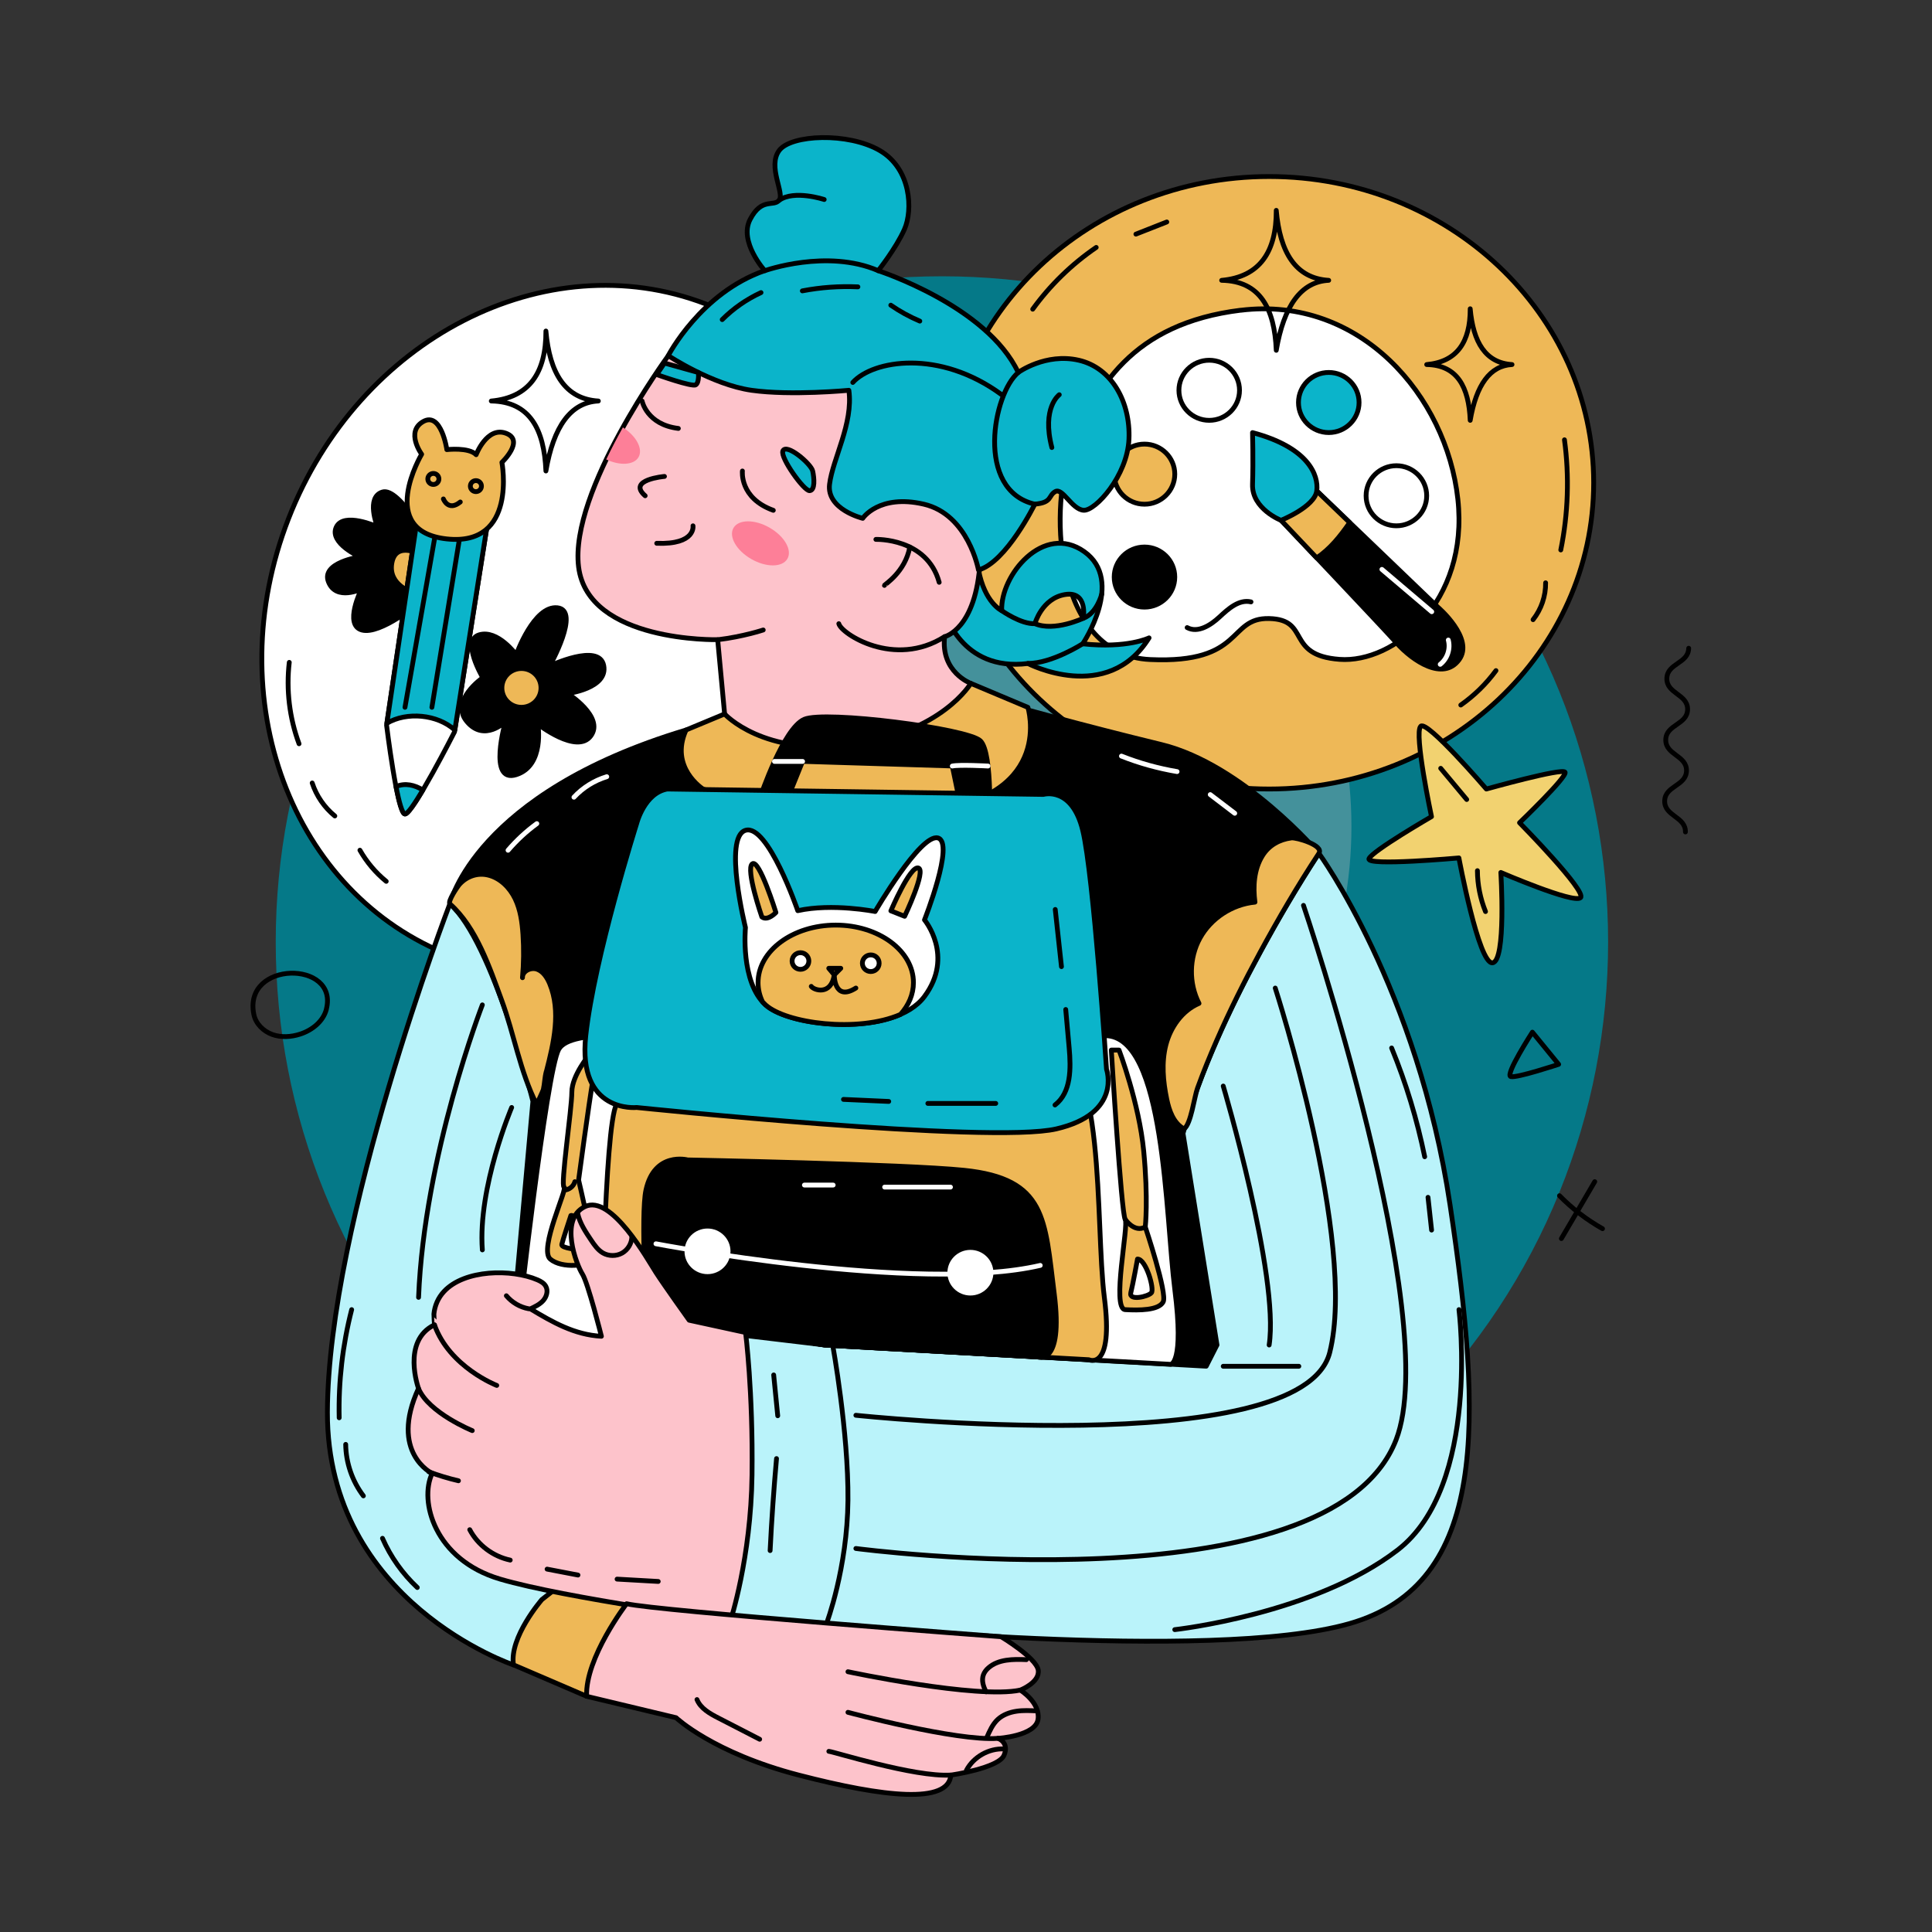 <svg width="201" height="201" viewBox="0 0 201 201" fill="none" xmlns="http://www.w3.org/2000/svg">
<rect x="0" y="0" width="201" height="201" fill="#333333" stroke="none"/>
<g clip-path="url(#clip0_186_134398)">
<path d="M147.003 146.975C174.07 119.928 174.07 76.076 147.003 49.029C119.936 21.982 76.052 21.982 48.985 49.029C21.919 76.076 21.919 119.928 48.985 146.975C76.052 174.022 119.936 174.022 147.003 146.975Z" fill="#057988"/>
<path d="M127.546 117.476C144.951 100.084 144.951 71.885 127.546 54.492C110.14 37.1 81.921 37.1 64.515 54.492C47.11 71.885 47.11 100.084 64.515 117.476C81.921 134.869 110.14 134.869 127.546 117.476Z" fill="#44919B"/>
<g clip-path="url(#clip1_186_134398)">
<path d="M90.371 77.115C97.675 58.385 90.086 38.016 73.42 31.62C56.755 25.224 37.323 35.223 30.019 53.953C22.714 72.683 30.303 93.052 46.969 99.448C63.635 105.845 83.066 95.846 90.371 77.115Z" fill="white" stroke="black" stroke-width="0.5" stroke-linecap="round" stroke-linejoin="round"/>
<path d="M132.039 82.087C150.685 82.087 165.801 67.823 165.801 50.226C165.801 32.63 150.685 18.365 132.039 18.365C113.393 18.365 98.277 32.63 98.277 50.226C98.277 67.823 113.393 82.087 132.039 82.087Z" fill="#EEB857" stroke="black" stroke-width="0.5" stroke-linecap="round" stroke-linejoin="round"/>
<path d="M56.795 49C56.613 44.659 55.125 41.788 51.113 41.72C55.075 41.358 56.807 38.774 56.795 34.44C57.178 38.824 58.81 41.514 62.25 41.72C59.375 41.863 57.586 44.366 56.795 49Z" stroke="black" stroke-width="0.5" stroke-linecap="round" stroke-linejoin="round"/>
<path d="M44.935 56.867C44.935 56.867 41.564 50.651 39.794 51.187C38.03 51.716 39.26 54.799 39.26 54.799C39.26 54.799 35.726 53.205 34.979 54.855C34.232 56.499 37.44 57.938 37.44 57.938C37.44 57.938 33.372 58.523 34.175 60.541C34.979 62.559 37.603 61.282 37.603 61.282C37.603 61.282 35.732 65.037 37.66 65.548C39.587 66.059 43.598 62.715 43.598 62.715L44.935 56.873V56.867Z" fill="black" stroke="black" stroke-width="0.5" stroke-linecap="round" stroke-linejoin="round"/>
<path d="M43.541 57.607C43.541 57.607 41.131 56.331 40.76 58.616C40.384 60.902 42.958 61.643 42.958 61.643L43.548 57.607H43.541Z" fill="#EEB857" stroke="black" stroke-width="0.5" stroke-linecap="round" stroke-linejoin="round"/>
<path d="M53.709 68.12C53.709 68.12 51.782 65.466 49.855 66.046C47.928 66.631 50.231 70.505 50.231 70.505C50.231 70.505 46.754 72.896 48.574 75.07C50.395 77.249 52.586 75.07 52.586 75.07C52.586 75.07 50.715 81.546 53.709 80.594C56.704 79.641 55.957 75.338 55.957 75.338C55.957 75.338 60.025 78.526 61.469 76.558C62.913 74.59 59.058 72.149 59.058 72.149C59.058 72.149 63.289 71.62 62.806 69.228C62.322 66.837 57.187 69.284 57.187 69.284C57.187 69.284 60.452 63.499 57.991 63.231C55.53 62.963 53.709 68.113 53.709 68.113V68.12Z" fill="black" stroke="black" stroke-width="0.5" stroke-linecap="round" stroke-linejoin="round"/>
<path d="M56.283 71.569C56.283 72.683 55.373 73.586 54.249 73.586C53.125 73.586 52.215 72.683 52.215 71.569C52.215 70.454 53.125 69.551 54.249 69.551C55.373 69.551 56.283 70.454 56.283 71.569Z" fill="#EEB857" stroke="black" stroke-width="0.5" stroke-linecap="round" stroke-linejoin="round"/>
<path d="M50.872 53.465L47.288 76.141C47.288 76.141 42.912 84.741 42.127 84.691C41.343 84.635 40.219 75.449 40.219 75.449L43.54 53.092L50.872 53.465Z" fill="white" stroke="black" stroke-width="0.5" stroke-linecap="round" stroke-linejoin="round"/>
<path d="M41.199 81.832C41.507 83.408 41.84 84.666 42.128 84.685C42.411 84.704 43.152 83.607 43.993 82.194C43.152 81.671 42.16 81.421 41.199 81.832Z" fill="#0BB4CA" stroke="black" stroke-width="0.5" stroke-linecap="round" stroke-linejoin="round"/>
<path d="M47.319 75.948L50.872 53.465L43.539 53.092L40.25 75.244C42.322 74.017 45.511 74.316 47.312 75.948H47.319Z" fill="#0BB4CA" stroke="black" stroke-width="0.5" stroke-linecap="round" stroke-linejoin="round"/>
<path d="M42.133 73.587L45.56 54.051L48.046 54.58L44.933 73.587" stroke="black" stroke-width="0.5" stroke-linecap="round" stroke-linejoin="round"/>
<path d="M46.485 46.777C46.485 46.777 48.789 46.51 49.536 47.307C49.536 47.307 50.66 44.336 52.643 45.077C54.627 45.818 52.217 48.104 52.217 48.104C52.217 48.104 53.874 56.866 46.491 56.069C39.102 55.272 43.867 47.257 43.867 47.257C43.867 47.257 42.153 44.922 44.03 43.857C45.907 42.792 46.491 46.777 46.491 46.777H46.485Z" fill="#EEB857" stroke="black" stroke-width="0.5" stroke-linecap="round" stroke-linejoin="round"/>
<path d="M46.129 51.908C46.129 51.908 46.631 53.253 47.887 52.226" stroke="black" stroke-width="0.5" stroke-linecap="round" stroke-linejoin="round"/>
<path d="M45.663 49.829C45.663 50.146 45.406 50.402 45.085 50.402C44.765 50.402 44.508 50.146 44.508 49.829C44.508 49.511 44.765 49.256 45.085 49.256C45.406 49.256 45.663 49.511 45.663 49.829Z" stroke="black" stroke-width="0.5" stroke-linecap="round" stroke-linejoin="round"/>
<path d="M50.089 50.575C50.089 50.892 49.831 51.148 49.511 51.148C49.191 51.148 48.934 50.892 48.934 50.575C48.934 50.257 49.191 50.002 49.511 50.002C49.831 50.002 50.089 50.257 50.089 50.575Z" stroke="black" stroke-width="0.5" stroke-linecap="round" stroke-linejoin="round"/>
<path d="M129.083 32.278C141.513 30.752 150.496 41.196 151.67 51.926C152.85 62.651 145.034 69.028 139.359 68.598C133.684 68.175 136.396 64.457 132.039 64.351C127.689 64.245 129.51 69.065 119.66 68.617C109.81 68.175 109.163 53.24 111.292 47.355C113.84 40.293 117.839 33.654 129.083 32.272V32.278Z" fill="white" stroke="black" stroke-width="0.5" stroke-linecap="round" stroke-linejoin="round"/>
<path d="M132.779 36.445C132.597 32.105 131.109 29.233 127.098 29.165C131.059 28.804 132.792 26.219 132.779 21.885C133.162 26.269 134.794 28.959 138.234 29.165C135.359 29.308 133.57 31.812 132.779 36.445Z" stroke="black" stroke-width="0.5" stroke-linecap="round" stroke-linejoin="round"/>
<path d="M152.956 43.731C152.812 40.275 151.625 37.983 148.43 37.927C151.587 37.641 152.968 35.579 152.956 32.123C153.264 35.617 154.563 37.759 157.306 37.927C155.015 38.046 153.59 40.038 152.956 43.731Z" stroke="black" stroke-width="0.5" stroke-linecap="round" stroke-linejoin="round"/>
<path d="M128.955 40.605C128.955 42.33 127.543 43.731 125.804 43.731C124.065 43.731 122.652 42.33 122.652 40.605C122.652 38.88 124.065 37.478 125.804 37.478C127.543 37.478 128.955 38.88 128.955 40.605Z" stroke="black" stroke-width="0.5" stroke-linecap="round" stroke-linejoin="round"/>
<path d="M122.221 49.329C122.221 51.054 120.808 52.456 119.069 52.456C117.33 52.456 115.918 51.054 115.918 49.329C115.918 47.604 117.33 46.203 119.069 46.203C120.808 46.203 122.221 47.604 122.221 49.329Z" fill="#EEB857" stroke="black" stroke-width="0.5" stroke-linecap="round" stroke-linejoin="round"/>
<path d="M148.428 51.578C148.428 53.303 147.015 54.704 145.276 54.704C143.537 54.704 142.125 53.303 142.125 51.578C142.125 49.852 143.537 48.451 145.276 48.451C147.015 48.451 148.428 49.852 148.428 51.578Z" stroke="black" stroke-width="0.5" stroke-linecap="round" stroke-linejoin="round"/>
<path d="M122.221 60.036C122.221 61.762 120.808 63.163 119.069 63.163C117.33 63.163 115.918 61.762 115.918 60.036C115.918 58.311 117.33 56.91 119.069 56.91C120.808 56.91 122.221 58.311 122.221 60.036Z" fill="black" stroke="black" stroke-width="0.5" stroke-linecap="round" stroke-linejoin="round"/>
<path d="M141.393 41.876C141.393 43.601 139.98 45.003 138.241 45.003C136.502 45.003 135.09 43.601 135.09 41.876C135.09 40.151 136.502 38.75 138.241 38.75C139.98 38.75 141.393 40.151 141.393 41.876Z" fill="#0BB4CA" stroke="black" stroke-width="0.5" stroke-linecap="round" stroke-linejoin="round"/>
<path d="M135.693 49.828L149.586 63.162C149.586 63.162 153.434 66.438 151.789 68.649C150.144 70.859 147.005 68.804 145.285 66.88C143.565 64.962 133.289 54.126 133.289 54.126L132.68 50.221L135.699 49.822L135.693 49.828Z" fill="black" stroke="black" stroke-width="0.5" stroke-linecap="round" stroke-linejoin="round"/>
<path d="M140.419 54.368L135.691 49.828L132.672 50.227L133.281 54.132C133.281 54.132 134.913 55.85 136.985 58.042C138.403 57.09 139.439 55.776 140.419 54.368Z" fill="#EEB857" stroke="black" stroke-width="0.5" stroke-linecap="round" stroke-linejoin="round"/>
<path d="M133.28 54.131C133.28 54.131 136.77 52.73 136.99 51.08C137.209 49.429 136.111 46.552 130.31 45.008C130.31 45.008 130.392 47.848 130.31 50.395C130.229 52.942 133.28 54.138 133.28 54.138V54.131Z" fill="#0BB4CA" stroke="black" stroke-width="0.5" stroke-linecap="round" stroke-linejoin="round"/>
<path d="M147.812 75.556C148.471 74.902 154.636 82.089 154.636 82.089C154.636 82.089 162.584 79.859 162.828 80.339C163.067 80.818 158.089 85.595 158.089 85.595C158.089 85.595 165.151 92.763 164.429 93.398C163.707 94.033 156.143 90.77 156.143 90.77C156.143 90.77 156.72 100.012 155.276 100.168C153.832 100.33 151.78 89.257 151.78 89.257C151.78 89.257 142.106 90.135 142.426 89.338C142.746 88.54 148.929 84.96 148.929 84.96C148.929 84.96 147.084 76.278 147.806 75.562L147.812 75.556Z" fill="#F2D270" stroke="black" stroke-width="0.5" stroke-linecap="round" stroke-linejoin="round"/>
<path d="M112.647 66.974C112.647 66.974 117.06 60.423 112.81 57.396C108.554 54.369 104.059 59.862 104.216 63.53C104.216 63.53 102.452 62.733 101.805 59.308C101.165 55.883 98.277 63.611 98.277 63.611C98.277 63.611 99.96 69.901 106.941 69.029C106.941 69.029 115.208 73.333 119.546 66.364C119.546 66.364 117.299 67.479 112.641 66.981L112.647 66.974ZM107.669 64.882C107.669 64.882 108.391 62.254 110.801 61.855C113.212 61.456 112.704 64.321 112.704 64.321C112.704 64.321 109.678 65.754 107.669 64.882Z" fill="#0BB4CA" stroke="black" stroke-width="0.5" stroke-linecap="round" stroke-linejoin="round"/>
<path d="M104.215 63.529C104.215 63.529 106.224 64.962 107.668 64.881" stroke="black" stroke-width="0.5" stroke-linecap="round" stroke-linejoin="round"/>
<path d="M114.618 61.816C114.618 61.816 114.122 63.809 112.703 64.326" stroke="black" stroke-width="0.5" stroke-linecap="round" stroke-linejoin="round"/>
<path d="M112.645 66.973C112.645 66.973 109.463 69.022 106.945 69.022" stroke="black" stroke-width="0.5" stroke-linecap="round" stroke-linejoin="round"/>
<path d="M46.806 94.034L137.212 88.777C137.212 88.777 147.489 102.84 150.86 125.359C154.231 147.878 154.852 164.768 140.414 168.91C125.969 173.051 85.986 168.91 85.986 168.91L53.417 173.213C53.417 173.213 34.012 166.68 34.063 146.926C34.113 127.171 46.8 94.04 46.8 94.04L46.806 94.034Z" fill="#BAF3FA" stroke="black" stroke-width="0.5" stroke-linecap="round" stroke-linejoin="round"/>
<path d="M151.787 136.25C151.787 136.25 154.078 154.572 145.402 161.261C136.733 167.949 122.219 169.543 122.219 169.543" stroke="black" stroke-width="0.5" stroke-linecap="round" stroke-linejoin="round"/>
<path d="M135.611 94.195C135.611 94.195 150.138 137.148 145.247 149.79C138.342 167.633 89.043 161.1 89.043 161.1" stroke="black" stroke-width="0.5" stroke-linecap="round" stroke-linejoin="round"/>
<path d="M132.673 102.795C132.673 102.795 141.23 129.238 138.342 140.709C135.454 152.181 89.043 147.242 89.043 147.242" stroke="black" stroke-width="0.5" stroke-linecap="round" stroke-linejoin="round"/>
<path d="M127.262 112.99C127.262 112.99 133.125 132.782 132.039 139.931" stroke="black" stroke-width="0.5" stroke-linecap="round" stroke-linejoin="round"/>
<path d="M135.128 142.143H127.262" stroke="black" stroke-width="0.5" stroke-linecap="round" stroke-linejoin="round"/>
<path d="M50.182 104.545C50.182 104.545 44.131 120.158 43.547 134.974" stroke="black" stroke-width="0.5" stroke-linecap="round" stroke-linejoin="round"/>
<path d="M53.233 115.219C53.233 115.219 49.699 123.502 50.182 130.035" stroke="black" stroke-width="0.5" stroke-linecap="round" stroke-linejoin="round"/>
<path d="M46.805 94.034C46.805 94.034 49.372 82.556 71.376 75.948L90.002 80.694L105.941 73.588C105.941 73.588 112.325 75.394 120.832 77.462C129.344 79.535 137.21 88.771 137.21 88.771C137.21 88.771 126.613 104.702 123.079 117.923L126.613 139.926L125.49 142.136L85.827 139.926L77.559 138.63L61.482 145.132L53.227 139.11L55.443 114.579C55.443 114.579 51.3 98.013 46.805 94.027V94.034Z" fill="black" stroke="black" stroke-width="0.5" stroke-linecap="round" stroke-linejoin="round"/>
<path d="M56.83 111.489C56.667 112.112 56.66 112.741 56.529 113.339C56.491 113.507 55.838 114.902 55.819 114.864C54.118 111.539 53.478 107.553 52.184 104.041C50.954 100.703 49.567 96.486 46.811 94.045C46.535 93.802 47.608 92.214 47.822 91.984C48.581 91.156 49.699 90.769 50.816 91.05C52.059 91.361 53.044 92.364 53.597 93.51C54.149 94.662 54.319 95.951 54.407 97.221C54.507 98.722 54.488 100.223 54.357 101.718C54.331 101.033 55.223 100.603 55.87 100.833C56.516 101.064 56.924 101.705 57.188 102.34C58.381 105.218 57.615 108.487 56.836 111.501L56.83 111.489Z" fill="#EEB857" stroke="black" stroke-width="0.5" stroke-linecap="round" stroke-linejoin="round"/>
<path d="M137.215 88.776C137.215 88.776 137.19 88.814 137.178 88.839C134.999 92.152 132.99 95.596 131.101 99.077C129.468 102.085 127.937 105.149 126.568 108.282C125.859 109.907 125.187 111.545 124.584 113.214C124.252 114.123 123.9 116.975 123.184 117.449C122.073 116.845 121.634 115.531 121.389 114.366C121 112.504 120.824 110.555 121.295 108.711C121.772 106.868 122.977 105.143 124.741 104.389C123.662 102.29 123.699 99.662 124.842 97.595C125.984 95.527 128.2 94.082 130.561 93.858C130.347 92.214 130.46 90.452 131.333 89.038C131.998 87.954 133.091 87.338 134.353 87.176C134.867 87.107 137.768 87.948 137.215 88.77V88.776Z" fill="#EEB857" stroke="black" stroke-width="0.5" stroke-linecap="round" stroke-linejoin="round"/>
<path d="M81.973 32.621L69.53 36.999C69.53 36.999 59.21 51.099 60.195 58.983C61.181 66.867 74.665 66.55 74.665 66.55L75.387 74.278L78.52 79.217L99.236 77.467L101 71.096C101 71.096 97.849 69.938 98.276 66.238C98.276 66.238 101.565 65.485 101.967 58.373C102.369 51.261 98.276 34.776 98.276 34.776L81.973 32.627V32.621Z" fill="#FDC3CB" stroke="black" stroke-width="0.5" stroke-linecap="round" stroke-linejoin="round"/>
<path d="M79.568 28.162C79.568 28.162 76.837 25.136 78.042 22.825C79.248 20.515 80.472 21.548 81.062 20.832C81.652 20.116 79.825 17.326 81.062 15.657C82.299 13.988 88.237 13.745 91.527 15.657C94.816 17.569 94.98 21.872 94.094 23.859C93.209 25.852 91.364 28.162 91.364 28.162C91.364 28.162 102.682 31.818 105.934 38.749C105.934 38.749 108.784 36.682 112.237 37.479C115.69 38.276 117.617 41.857 117.454 45.681C117.291 49.505 113.963 53.166 112.739 53.086C111.515 53.005 110.548 50.713 109.789 51.142C109.029 51.572 109.506 52.288 107.661 52.45C107.661 52.45 104.691 58.504 101.797 59.301C101.797 59.301 100.755 53.522 96.097 52.45C91.439 51.379 89.757 53.926 89.757 53.926C89.757 53.926 85.984 53.011 86.304 50.383C86.624 47.748 88.79 44.049 88.313 40.605C88.313 40.605 82.292 41.184 78.193 40.605C74.094 40.026 69.523 36.999 69.523 36.999C69.523 36.999 72.895 30.466 79.561 28.156L79.568 28.162Z" fill="#0BB4CA" stroke="black" stroke-width="0.5" stroke-linecap="round" stroke-linejoin="round"/>
<path d="M85.746 20.757C85.746 20.757 82.638 19.723 81.062 20.838" stroke="black" stroke-width="0.5" stroke-linecap="round" stroke-linejoin="round"/>
<path d="M110.204 41.066C110.204 41.066 108.352 42.405 109.432 46.559" stroke="black" stroke-width="0.5" stroke-linecap="round" stroke-linejoin="round"/>
<path d="M105.943 38.75C103.331 40.905 101.404 51.019 107.669 52.457" stroke="black" stroke-width="0.5" stroke-linecap="round" stroke-linejoin="round"/>
<path d="M88.723 39.789C90.813 37.479 97.712 36.283 104.216 41.066" stroke="black" stroke-width="0.5" stroke-linecap="round" stroke-linejoin="round"/>
<path d="M91.125 56.118C91.125 56.118 96.442 55.944 97.71 60.583" stroke="black" stroke-width="0.5" stroke-linecap="round" stroke-linejoin="round"/>
<path d="M92.012 60.902C92.012 60.821 94.171 59.532 94.655 56.91" stroke="black" stroke-width="0.5" stroke-linecap="round" stroke-linejoin="round"/>
<path d="M77.238 49C77.238 49 76.918 51.821 80.452 53.092" stroke="black" stroke-width="0.5" stroke-linecap="round" stroke-linejoin="round"/>
<path d="M66.801 41.721C66.801 41.721 67.284 44.174 70.574 44.573" stroke="black" stroke-width="0.5" stroke-linecap="round" stroke-linejoin="round"/>
<path d="M69.13 49.566C69.13 49.566 65.194 49.903 67.121 51.578" stroke="black" stroke-width="0.5" stroke-linecap="round" stroke-linejoin="round"/>
<path d="M72.097 54.705C72.097 54.705 72.417 56.679 68.324 56.524" stroke="black" stroke-width="0.5" stroke-linecap="round" stroke-linejoin="round"/>
<path d="M79.404 65.541C79.404 65.541 77.313 66.239 74.664 66.556" stroke="black" stroke-width="0.5" stroke-linecap="round" stroke-linejoin="round"/>
<path d="M87.269 64.887C87.508 65.921 93.051 69.558 98.274 66.238" stroke="black" stroke-width="0.5" stroke-linecap="round" stroke-linejoin="round"/>
<path d="M81.44 46.933C81.785 46.042 84.384 48.253 84.548 49C84.711 49.748 84.817 51.018 84.227 51.049C83.637 51.08 81.176 47.624 81.446 46.939L81.44 46.933Z" fill="#0BB4CA" stroke="black" stroke-width="0.5" stroke-linecap="round" stroke-linejoin="round"/>
<path d="M68.324 38.967C68.324 38.967 72.016 40.294 72.392 40.032C72.769 39.764 72.656 38.755 72.656 38.755L69.128 37.772L68.324 38.967Z" fill="#0BB4CA" stroke="black" stroke-width="0.5" stroke-linecap="round" stroke-linejoin="round"/>
<path d="M81.917 58.137C81.39 59.04 79.714 59.052 78.163 58.162C76.612 57.271 75.784 55.826 76.311 54.923C76.838 54.02 78.515 54.008 80.065 54.898C81.616 55.789 82.445 57.234 81.917 58.137Z" fill="#FD7F98"/>
<path d="M66.429 47.568C66.925 46.715 66.203 45.364 64.803 44.467C64.213 45.526 63.623 46.647 63.07 47.799C64.502 48.471 65.945 48.39 66.429 47.568Z" fill="#FD7F98"/>
<path d="M75.387 74.278C75.387 74.278 79.398 78.737 88.714 77.467C98.031 76.19 101 71.096 101 71.096L106.939 73.593C106.939 73.593 109.751 82.648 97.064 84.317C84.376 85.992 73.139 82.088 73.139 82.088C73.139 82.088 69.605 79.846 71.375 75.947L75.387 74.278Z" fill="#EEB857" stroke="black" stroke-width="0.5" stroke-linecap="round" stroke-linejoin="round"/>
<path d="M79.109 82.886C79.109 82.886 81.489 75.799 83.661 74.84C85.826 73.887 100.655 75.792 101.992 77.069C103.329 78.346 102.927 86.386 102.927 86.386L100.278 85.508L99.073 79.691L83.498 79.211L81.89 83.191L79.109 82.873V82.886Z" fill="black" stroke="black" stroke-width="0.5" stroke-linecap="round" stroke-linejoin="round"/>
<path d="M99.074 79.697C99.796 79.535 102.791 79.697 102.791 79.697" stroke="white" stroke-width="0.5" stroke-linecap="round" stroke-linejoin="round"/>
<path d="M83.5 79.217H80.574" stroke="white" stroke-width="0.5" stroke-linecap="round" stroke-linejoin="round"/>
<path d="M68.49 108.052C68.49 108.052 59.431 106.85 58.131 109.167C56.832 111.483 53.875 138.082 53.875 138.082L65.037 141.538L70.417 137.447L85.835 139.938L121.794 141.943C121.794 141.943 123.206 141.912 122.227 134.183C121.241 126.455 121.241 107.753 114.982 107.747C108.717 107.747 68.496 108.058 68.496 108.058L68.49 108.052Z" fill="white" stroke="black" stroke-width="0.5" stroke-linecap="round" stroke-linejoin="round"/>
<path d="M119.152 127.645C119.152 127.645 119.472 124.78 118.988 119.76C118.505 114.741 116.421 109.248 116.421 109.248H115.617C115.617 109.248 116.659 126.293 117.061 126.854C117.463 127.414 115.617 136.171 117.061 136.251C118.505 136.332 120.539 136.332 121.01 135.454C121.481 134.576 119.152 127.651 119.152 127.651V127.645ZM119.792 134.495C119.472 134.894 117.425 135.373 117.645 134.495C117.865 133.617 118.342 130.989 118.342 130.989C119.227 130.989 120.112 134.097 119.792 134.495Z" fill="#EEB857" stroke="black" stroke-width="0.5" stroke-linecap="round" stroke-linejoin="round"/>
<path d="M61.338 109.695C61.338 109.695 59.492 111.875 59.492 113.625C59.492 115.375 58.287 123.421 58.688 123.502C59.09 123.583 56.039 129.954 57.245 130.988C58.45 132.022 61.338 131.704 61.658 130.988C61.978 130.272 60.195 122.761 60.195 122.761C60.195 122.761 61.256 114.821 61.702 112.274C62.148 109.726 61.344 109.695 61.344 109.695H61.338ZM60.534 130.035C60.296 130.035 58.368 129.873 58.444 129.475C58.525 129.076 59.392 126.46 59.392 126.46C60.051 126.211 60.773 130.035 60.534 130.035Z" fill="#EEB857" stroke="black" stroke-width="0.5" stroke-linecap="round" stroke-linejoin="round"/>
<path d="M117.059 126.854C117.059 126.854 118.019 128.286 119.149 127.651" stroke="black" stroke-width="0.5" stroke-linecap="round" stroke-linejoin="round"/>
<path d="M58.688 123.813C59.196 123.801 59.673 123.427 59.805 122.941" stroke="black" stroke-width="0.5" stroke-linecap="round" stroke-linejoin="round"/>
<path d="M68.49 108.051C68.49 108.051 65.452 112.535 64.152 114.858C62.853 117.174 62.57 141.02 62.57 141.02L68.245 137.838L85.829 139.931L113.288 141.463C113.288 141.463 115.881 142.714 114.895 134.992C113.91 127.263 115.134 108.618 108.875 108.611C102.61 108.611 68.49 108.051 68.49 108.051Z" fill="#EEB857" stroke="black" stroke-width="0.5" stroke-linecap="round" stroke-linejoin="round"/>
<path d="M71.541 120.675C71.541 120.675 68.088 119.759 67.203 123.813C66.638 126.404 67.291 137.072 67.291 137.072L85.829 139.931L107.926 141.164C107.926 141.164 110.664 142.303 109.678 134.575C108.692 126.846 108.874 122.63 100.286 121.752C94.059 121.117 71.541 120.675 71.541 120.675Z" fill="black" stroke="black" stroke-width="0.5" stroke-linecap="round" stroke-linejoin="round"/>
<path d="M68.242 129.4C68.242 129.4 95.544 134.607 108.225 131.649" stroke="white" stroke-width="0.5" stroke-linecap="round" stroke-linejoin="round"/>
<path d="M75.999 130.185C75.999 131.493 74.925 132.558 73.607 132.558C72.288 132.558 71.215 131.493 71.215 130.185C71.215 128.877 72.288 127.812 73.607 127.812C74.925 127.812 75.999 128.877 75.999 130.185Z" fill="white"/>
<path d="M103.35 132.408C103.35 133.716 102.277 134.781 100.958 134.781C99.64 134.781 98.566 133.716 98.566 132.408C98.566 131.1 99.64 130.035 100.958 130.035C102.277 130.035 103.35 131.1 103.35 132.408Z" fill="white"/>
<path d="M69.448 82.088L108.552 82.649C108.552 82.649 111.522 81.771 112.646 86.392C113.769 91.013 115.119 111.24 115.119 111.24C115.119 111.24 116.77 115.855 109.89 117.449C103.009 119.044 66.241 115.22 66.241 115.22C66.241 115.22 60.057 115.867 60.942 107.74C61.827 99.607 66.241 85.669 66.241 85.669C66.241 85.669 67.044 82.481 69.455 82.082L69.448 82.088Z" fill="#0BB4CA" stroke="black" stroke-width="0.5" stroke-linecap="round" stroke-linejoin="round"/>
<path d="M82.997 94.744C82.997 94.744 79.884 85.67 77.555 86.386C75.226 87.102 77.555 96.5 77.555 96.5C77.555 96.5 77.002 102.155 79.645 104.546C82.288 106.937 93.048 107.89 96.181 103.668C99.313 99.445 96.181 95.703 96.181 95.703C96.181 95.703 99.364 87.65 97.574 87.177C95.779 86.704 91.046 94.831 91.046 94.831C91.046 94.831 86.607 93.946 82.997 94.744Z" fill="white" stroke="black" stroke-width="0.5" stroke-linecap="round" stroke-linejoin="round"/>
<path d="M79.263 95.396C79.263 95.396 77.549 90.439 78.265 89.872C78.98 89.305 80.725 94.935 80.725 94.935C80.725 94.935 79.872 95.857 79.263 95.396Z" fill="#EEB857" stroke="black" stroke-width="0.5" stroke-linecap="round" stroke-linejoin="round"/>
<path d="M92.684 94.762C92.684 94.762 94.68 90.053 95.54 90.302C96.394 90.552 94.115 95.328 94.115 95.328L92.69 94.762H92.684Z" fill="#EEB857" stroke="black" stroke-width="0.5" stroke-linecap="round" stroke-linejoin="round"/>
<path d="M86.953 96.244C82.489 96.244 78.867 98.922 78.867 102.229C78.867 102.933 79.03 103.605 79.332 104.228C79.432 104.34 79.539 104.446 79.646 104.546C81.786 106.483 89.251 107.473 93.676 105.542C94.53 104.596 95.032 103.456 95.032 102.229C95.032 98.922 91.416 96.244 86.947 96.244H86.953Z" fill="#EEB857" stroke="black" stroke-width="0.5" stroke-linecap="round" stroke-linejoin="round"/>
<path d="M86.794 101.419L87.472 100.74H86.223L86.794 101.419Z" stroke="black" stroke-width="0.5" stroke-linecap="round" stroke-linejoin="round"/>
<path d="M84.402 102.62C84.653 103.012 86.474 103.616 86.794 101.418C86.794 101.418 86.757 104.245 89.042 102.794" stroke="black" stroke-width="0.5" stroke-linecap="round" stroke-linejoin="round"/>
<path d="M83.279 100.847C83.761 100.847 84.151 100.459 84.151 99.981C84.151 99.503 83.761 99.115 83.279 99.115C82.797 99.115 82.406 99.503 82.406 99.981C82.406 100.459 82.797 100.847 83.279 100.847Z" fill="white" stroke="black" stroke-width="0.5" stroke-linecap="round" stroke-linejoin="round"/>
<path d="M91.464 100.211C91.464 100.691 91.075 101.077 90.591 101.077C90.108 101.077 89.719 100.691 89.719 100.211C89.719 99.732 90.108 99.346 90.591 99.346C91.075 99.346 91.464 99.732 91.464 100.211Z" fill="white" stroke="black" stroke-width="0.5" stroke-linecap="round" stroke-linejoin="round"/>
<path d="M77.56 138.637L86.631 139.932C86.631 139.932 88.282 148.993 88.219 156.081C88.157 163.168 85.991 168.903 85.991 168.903L76.003 168.586L68.25 156.56L77.566 138.637H77.56Z" stroke="black" stroke-width="0.5" stroke-linecap="round" stroke-linejoin="round"/>
<path d="M56.358 166.437C56.358 166.437 52.968 170.341 53.42 173.206L61.016 176.469L65.354 173.841L68.242 164.599L61.098 162.688L56.358 166.43V166.437Z" fill="#EEB857" stroke="black" stroke-width="0.5" stroke-linecap="round" stroke-linejoin="round"/>
<path d="M75.997 168.586C75.997 168.586 58.708 166.263 52.022 164.282C45.199 162.265 43.591 156.155 44.96 153.29C44.96 153.29 40.465 151.142 43.541 144.447C43.541 144.447 41.746 139.509 45.199 137.833C45.192 137.833 45.136 136.787 45.142 136.712C45.224 135.834 45.588 135.006 46.197 134.358C48.325 132.066 53.228 131.992 55.921 133.156C56.266 133.306 56.611 133.499 56.787 133.829C57.045 134.296 56.869 134.906 56.517 135.305C56.166 135.703 55.663 135.94 55.18 136.17C57.49 137.559 59.782 138.873 62.569 139.023C62.569 139.023 61.175 133.461 60.585 132.54C59.995 131.618 58.118 126.854 60.855 125.533C63.592 124.207 67.365 131.026 68.25 132.396C69.135 133.767 71.703 137.354 71.703 137.354L77.567 138.63C77.567 138.63 78.351 144.765 78.238 153.446C78.125 162.128 76.003 168.58 76.003 168.58L75.997 168.586Z" fill="#FDC3CB" stroke="black" stroke-width="0.5" stroke-linecap="round" stroke-linejoin="round"/>
<path d="M51.682 144.136C51.682 144.136 46.779 142.242 45.203 137.846" stroke="black" stroke-width="0.5" stroke-linecap="round" stroke-linejoin="round"/>
<path d="M49.133 148.837C49.133 148.837 44.613 147.006 43.539 144.459" stroke="black" stroke-width="0.5" stroke-linecap="round" stroke-linejoin="round"/>
<path d="M61.02 176.476L70.336 178.705C70.336 178.705 74.19 182.367 83.105 184.678C92.019 186.988 98.68 187.704 98.924 184.678C98.924 184.678 103.903 183.961 104.461 182.604C105.026 181.252 103.821 180.854 103.821 180.854C103.821 180.854 107.757 180.617 107.996 178.861C108.234 177.111 106.15 175.834 106.15 175.834C106.15 175.834 108.197 175.037 108.015 173.76C107.833 172.484 104.148 170.279 104.148 170.279C104.148 170.279 68.283 167.595 65.188 166.848C65.188 166.848 60.869 172.484 61.032 176.47L61.02 176.476Z" fill="#FDC3CB" stroke="black" stroke-width="0.5" stroke-linecap="round" stroke-linejoin="round"/>
<path d="M88.219 173.922C88.219 173.922 101.641 176.787 106.142 175.834" stroke="black" stroke-width="0.5" stroke-linecap="round" stroke-linejoin="round"/>
<path d="M88.219 178.145C88.219 178.145 99.475 181.171 103.813 180.854" stroke="black" stroke-width="0.5" stroke-linecap="round" stroke-linejoin="round"/>
<path d="M86.231 182.205C86.632 182.205 95.145 184.914 98.918 184.671" stroke="black" stroke-width="0.5" stroke-linecap="round" stroke-linejoin="round"/>
<path d="M165.913 122.936C164.758 124.91 163.597 126.884 162.441 128.858" stroke="black" stroke-width="0.5" stroke-linecap="round" stroke-linejoin="round"/>
<path d="M162.246 124.398C163.564 125.744 165.077 126.902 166.722 127.83" stroke="black" stroke-width="0.5" stroke-linecap="round" stroke-linejoin="round"/>
<path d="M33.953 104.994C35.258 99.888 25.233 99.925 26.413 105.561C26.614 106.514 27.399 107.286 28.322 107.623C29.244 107.959 30.28 107.89 31.216 107.591C32.471 107.187 33.633 106.265 33.959 104.994H33.953Z" stroke="black" stroke-width="0.5" stroke-linecap="round" stroke-linejoin="round"/>
<path d="M175.686 67.441C175.655 69.036 173.445 68.992 173.414 70.586C173.382 72.181 175.598 72.218 175.573 73.812C175.542 75.407 173.332 75.363 173.301 76.957C173.269 78.552 175.485 78.589 175.46 80.183C175.429 81.778 173.219 81.74 173.188 83.328C173.156 84.923 175.372 84.96 175.347 86.554" stroke="black" stroke-width="0.5" stroke-linecap="round" stroke-linejoin="round"/>
<path d="M159.426 107.385C159.426 107.385 156.538 111.844 157.179 112.006C157.819 112.168 162.157 110.729 162.157 110.729L159.426 107.385Z" stroke="black" stroke-width="0.5" stroke-linecap="round" stroke-linejoin="round"/>
<path d="M79.57 28.162C79.57 28.162 86.024 25.851 91.372 28.162" stroke="black" stroke-width="0.5" stroke-linecap="round" stroke-linejoin="round"/>
<path d="M104.452 181.955C102.87 181.881 101.281 182.784 100.547 184.173" stroke="black" stroke-width="0.5" stroke-linecap="round" stroke-linejoin="round"/>
<path d="M107.904 178.001C107.189 177.964 106.461 177.926 105.751 178.032C105.042 178.138 104.332 178.4 103.805 178.885C103.259 179.396 102.951 180.1 102.656 180.785" stroke="black" stroke-width="0.5" stroke-linecap="round" stroke-linejoin="round"/>
<path d="M106.784 172.665C105.403 172.609 103.877 172.609 102.841 173.512C102.609 173.711 102.414 173.96 102.308 174.246C102.101 174.826 102.301 175.467 102.59 176.009" stroke="black" stroke-width="0.5" stroke-linecap="round" stroke-linejoin="round"/>
<path d="M60.094 126.217C60.313 127.251 60.916 128.154 61.506 129.032C61.845 129.536 62.203 130.053 62.73 130.358C63.327 130.701 64.112 130.707 64.714 130.371C65.317 130.034 65.719 129.368 65.737 128.683" stroke="black" stroke-width="0.5" stroke-linecap="round" stroke-linejoin="round"/>
<path d="M44.613 153.121C45.618 153.501 46.654 153.812 47.696 154.055" stroke="black" stroke-width="0.5" stroke-linecap="round" stroke-linejoin="round"/>
<path d="M52.68 134.807C53.264 135.504 54.099 135.996 54.996 136.158" stroke="black" stroke-width="0.5" stroke-linecap="round" stroke-linejoin="round"/>
<path d="M48.871 159.145C49.712 160.745 51.307 161.935 53.083 162.308" stroke="black" stroke-width="0.5" stroke-linecap="round" stroke-linejoin="round"/>
<path d="M56.918 163.248C57.992 163.454 59.059 163.659 60.132 163.865" stroke="black" stroke-width="0.5" stroke-linecap="round" stroke-linejoin="round"/>
<path d="M64.199 164.287C65.624 164.368 67.056 164.449 68.481 164.53" stroke="black" stroke-width="0.5" stroke-linecap="round" stroke-linejoin="round"/>
<path d="M36.586 136.25C35.645 139.918 35.205 143.717 35.287 147.503" stroke="black" stroke-width="0.5" stroke-linecap="round" stroke-linejoin="round"/>
<path d="M35.965 150.27C35.99 152.188 36.643 154.093 37.804 155.625" stroke="black" stroke-width="0.5" stroke-linecap="round" stroke-linejoin="round"/>
<path d="M39.793 160.041C40.634 161.965 41.877 163.722 43.415 165.16" stroke="black" stroke-width="0.5" stroke-linecap="round" stroke-linejoin="round"/>
<path d="M80.492 143.045C80.63 144.459 80.775 145.879 80.913 147.292" stroke="black" stroke-width="0.5" stroke-linecap="round" stroke-linejoin="round"/>
<path d="M80.787 151.746C80.504 154.935 80.278 158.123 80.121 161.318" stroke="black" stroke-width="0.5" stroke-linecap="round" stroke-linejoin="round"/>
<path d="M72.512 176.818C72.888 177.746 73.855 178.282 74.753 178.743L79.034 180.947" stroke="black" stroke-width="0.5" stroke-linecap="round" stroke-linejoin="round"/>
<path d="M144.781 109.029C146.282 112.685 147.43 116.478 148.221 120.345" stroke="black" stroke-width="0.5" stroke-linecap="round" stroke-linejoin="round"/>
<path d="M148.566 124.566C148.692 125.7 148.811 126.84 148.937 127.973" stroke="black" stroke-width="0.5" stroke-linecap="round" stroke-linejoin="round"/>
<path d="M149.887 79.934C150.791 81.017 151.695 82.101 152.592 83.178" stroke="black" stroke-width="0.5" stroke-linecap="round" stroke-linejoin="round"/>
<path d="M153.707 90.582C153.713 92.033 154.002 93.484 154.548 94.836" stroke="black" stroke-width="0.5" stroke-linecap="round" stroke-linejoin="round"/>
<path d="M109.785 94.619C109.999 96.6 110.218 98.586 110.432 100.567" stroke="black" stroke-width="0.5" stroke-linecap="round" stroke-linejoin="round"/>
<path d="M110.875 105.025C110.995 106.358 111.114 107.697 111.233 109.03C111.421 111.147 111.453 113.657 109.758 114.959" stroke="black" stroke-width="0.5" stroke-linecap="round" stroke-linejoin="round"/>
<path d="M96.531 114.797H103.594" stroke="black" stroke-width="0.5" stroke-linecap="round" stroke-linejoin="round"/>
<path d="M87.754 114.379L92.462 114.591" stroke="black" stroke-width="0.5" stroke-linecap="round" stroke-linejoin="round"/>
<path d="M162.762 45.756C163.277 49.561 163.145 53.453 162.379 57.215" stroke="black" stroke-width="0.5" stroke-linecap="round" stroke-linejoin="round"/>
<path d="M160.802 60.633C160.821 62.009 160.35 63.386 159.496 64.469" stroke="black" stroke-width="0.5" stroke-linecap="round" stroke-linejoin="round"/>
<path d="M155.636 69.769C154.619 71.152 153.376 72.367 151.977 73.35" stroke="black" stroke-width="0.5" stroke-linecap="round" stroke-linejoin="round"/>
<path d="M107.441 32.167C109.249 29.67 111.497 27.484 114.046 25.74" stroke="black" stroke-width="0.5" stroke-linecap="round" stroke-linejoin="round"/>
<path d="M118.176 24.358C119.249 23.934 120.316 23.517 121.39 23.094" stroke="black" stroke-width="0.5" stroke-linecap="round" stroke-linejoin="round"/>
<path d="M123.508 65.292C124.619 65.896 125.95 65.049 126.873 64.19C127.795 63.33 128.913 62.328 130.15 62.62" stroke="black" stroke-width="0.5" stroke-linecap="round" stroke-linejoin="round"/>
<path d="M30.095 68.91C29.762 71.763 30.113 74.689 31.111 77.38" stroke="black" stroke-width="0.5" stroke-linecap="round" stroke-linejoin="round"/>
<path d="M32.48 81.459C32.914 82.792 33.742 84 34.835 84.891" stroke="black" stroke-width="0.5" stroke-linecap="round" stroke-linejoin="round"/>
<path d="M37.445 88.453C38.148 89.686 39.078 90.795 40.182 91.692" stroke="black" stroke-width="0.5" stroke-linecap="round" stroke-linejoin="round"/>
<path d="M75.137 33.25C76.298 32.086 77.673 31.133 79.173 30.441" stroke="black" stroke-width="0.5" stroke-linecap="round" stroke-linejoin="round"/>
<path d="M83.473 30.261C85.375 29.894 87.321 29.757 89.254 29.844" stroke="black" stroke-width="0.5" stroke-linecap="round" stroke-linejoin="round"/>
<path d="M92.676 31.75C93.617 32.404 94.634 32.958 95.695 33.407" stroke="black" stroke-width="0.5" stroke-linecap="round" stroke-linejoin="round"/>
<path d="M92.035 123.502H98.884" stroke="white" stroke-width="0.5" stroke-linecap="round" stroke-linejoin="round"/>
<path d="M83.688 123.291H86.682" stroke="white" stroke-width="0.5" stroke-linecap="round" stroke-linejoin="round"/>
<path d="M116.672 78.662C118.536 79.403 120.482 79.939 122.46 80.275" stroke="white" stroke-width="0.5" stroke-linecap="round" stroke-linejoin="round"/>
<path d="M125.91 82.668C126.758 83.316 127.605 83.963 128.459 84.611" stroke="white" stroke-width="0.5" stroke-linecap="round" stroke-linejoin="round"/>
<path d="M52.855 88.459C53.741 87.425 54.745 86.497 55.85 85.688" stroke="white" stroke-width="0.5" stroke-linecap="round" stroke-linejoin="round"/>
<path d="M59.711 82.941C60.634 81.944 61.827 81.203 63.126 80.805" stroke="white" stroke-width="0.5" stroke-linecap="round" stroke-linejoin="round"/>
<path d="M143.77 59.238C145.496 60.708 147.229 62.172 148.955 63.641" stroke="white" stroke-width="0.5" stroke-linecap="round" stroke-linejoin="round"/>
<path d="M150.677 66.588C150.922 67.497 150.583 68.531 149.836 69.116" stroke="white" stroke-width="0.5" stroke-linecap="round" stroke-linejoin="round"/>
</g>
</g>
<defs>
<clipPath id="clip0_186_134398">
<rect width="201" height="201" fill="white"/>
</clipPath>
<clipPath id="clip1_186_134398">
<rect width="150" height="173" fill="white" transform="translate(26 14)"/>
</clipPath>
</defs>
</svg>
